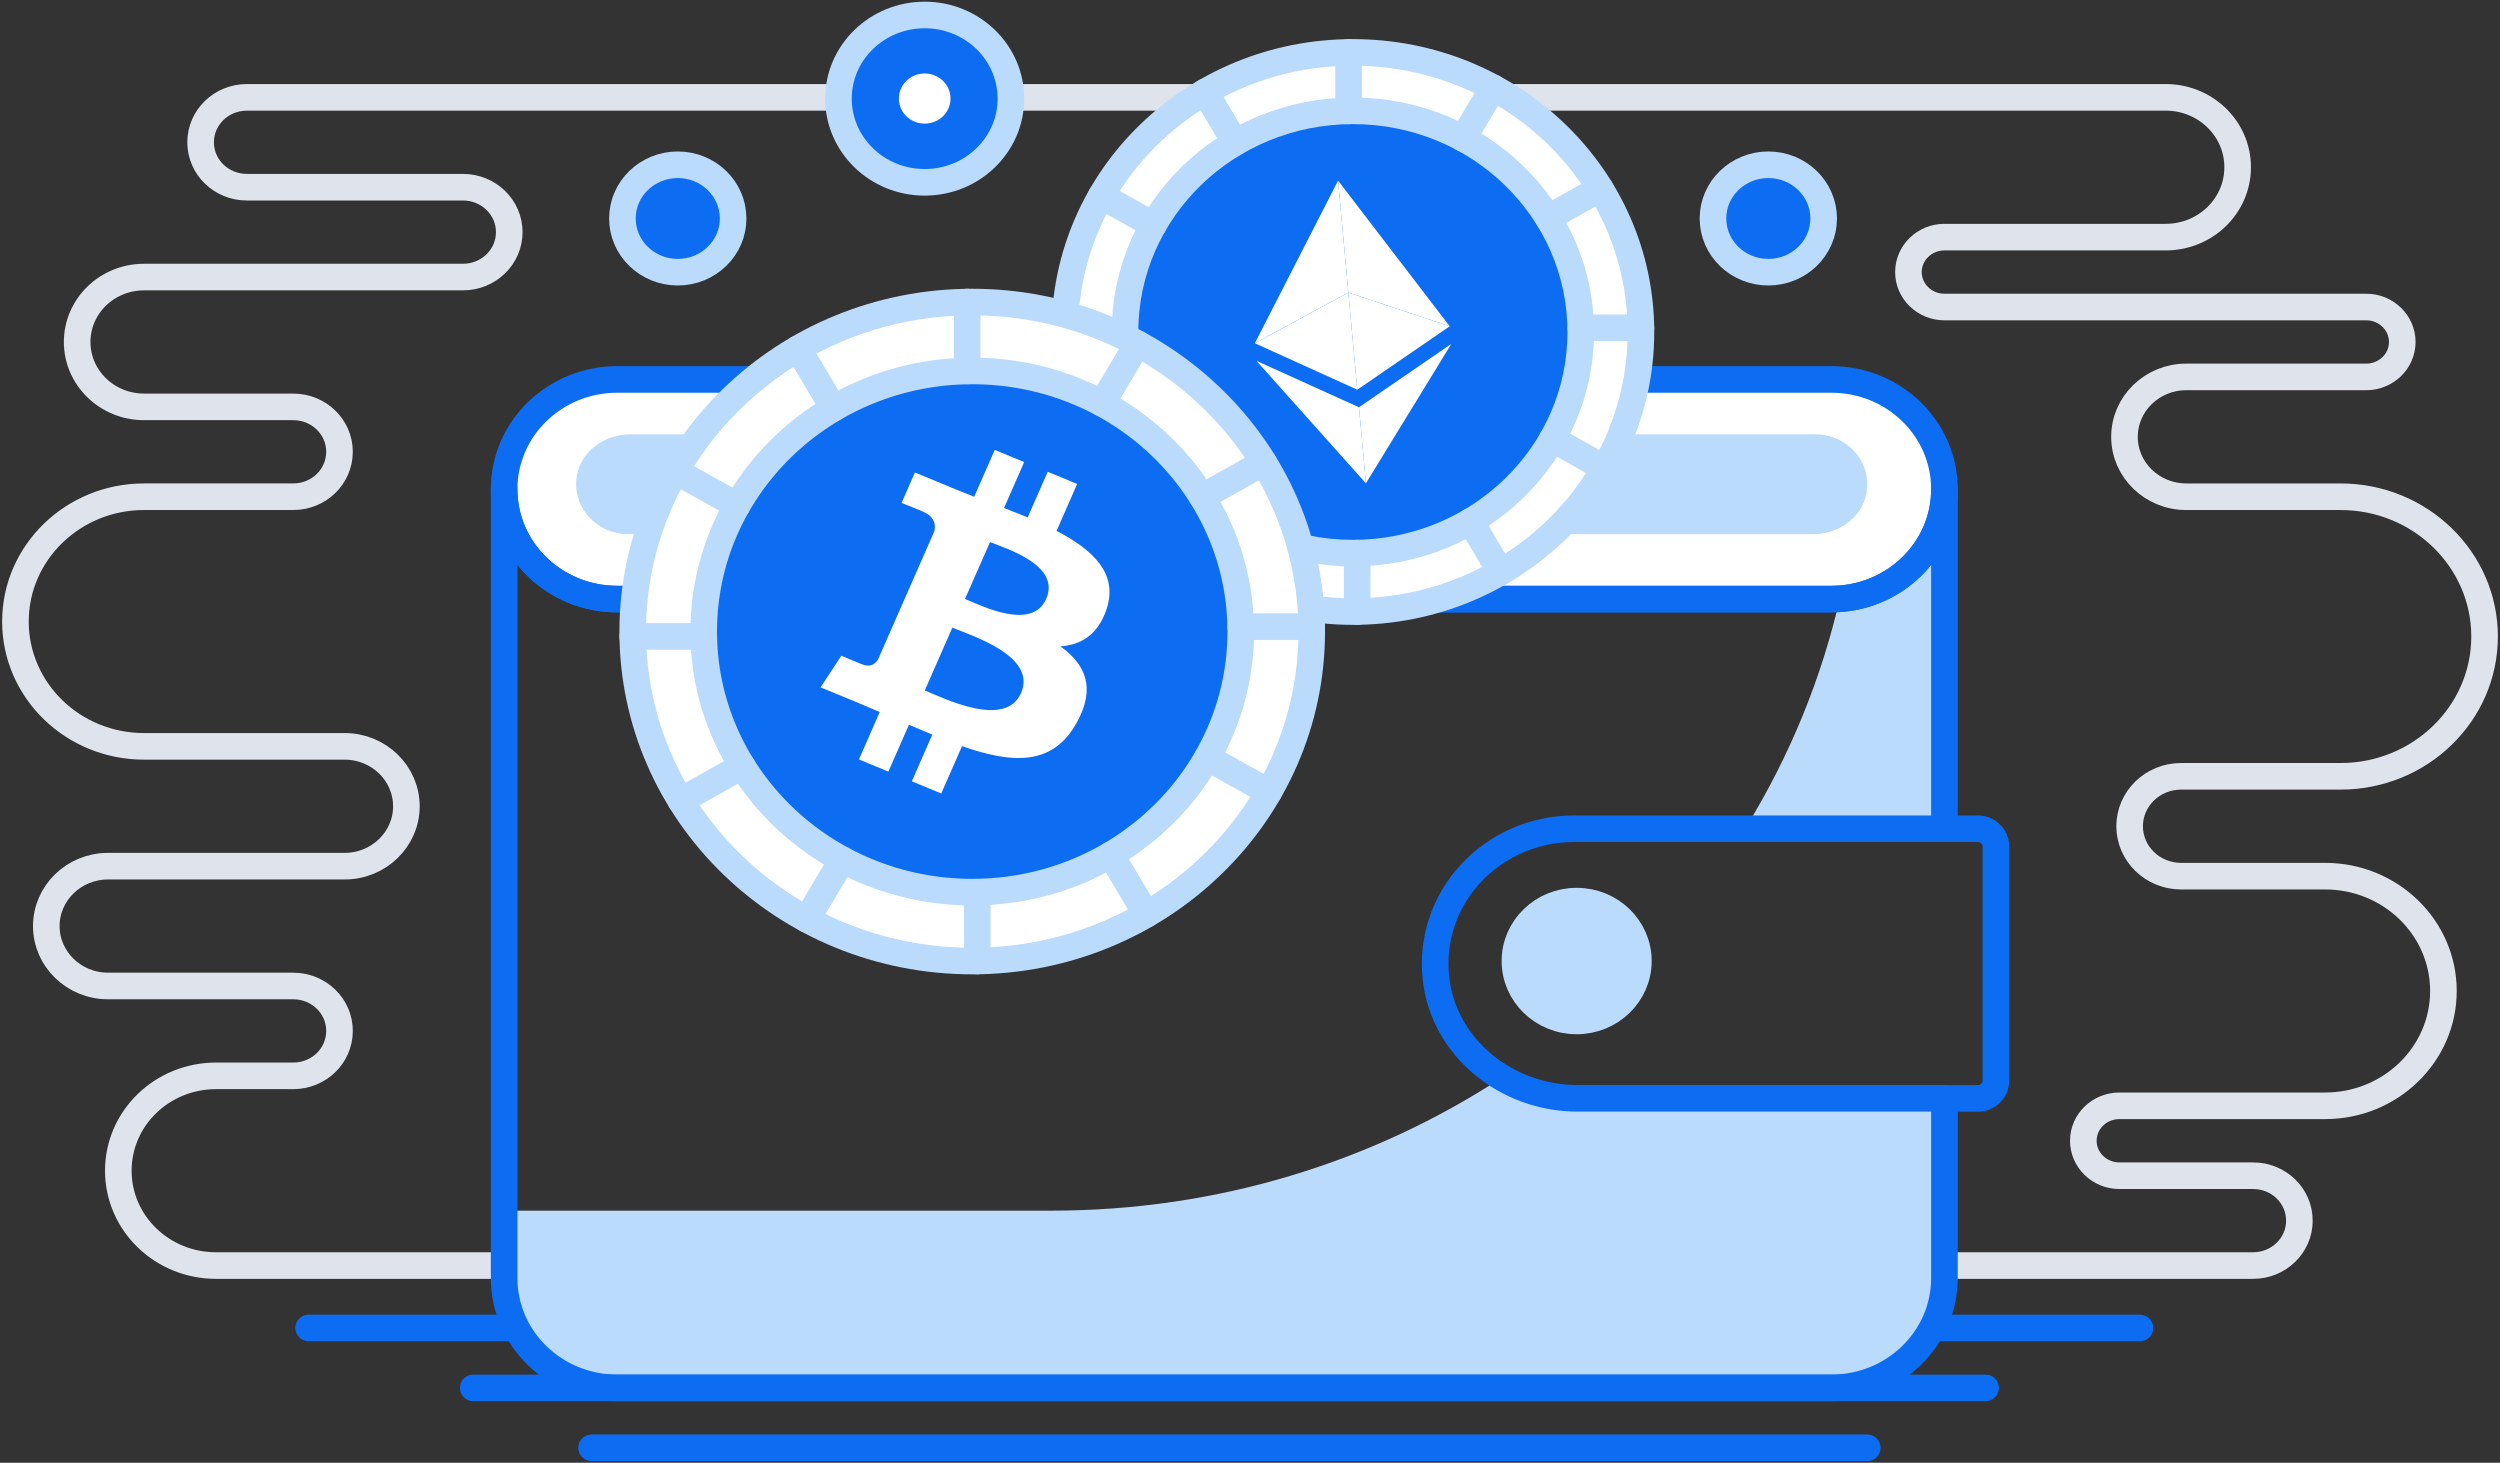 <svg fill="none" height="165" viewBox="0 0 282 165" width="282" xmlns="http://www.w3.org/2000/svg"><rect x="0" y="0" width="282" height="165" fill="#333333" stroke="none"/><path d="m34.815 149.795h24.37" stroke="#0c6cf2" stroke-linecap="round" stroke-linejoin="round" stroke-miterlimit="10" stroke-width="3"/><path d="m217.013 149.795h24.37" stroke="#0c6cf2" stroke-linecap="round" stroke-linejoin="round" stroke-miterlimit="10" stroke-width="3"/><path d="m58.025 142.755h-33.654c-6.093 0-11.025-4.786-11.025-10.699s4.932-10.7 11.025-10.7h8.704c2.89 0 5.222-2.264 5.222-5.068 0-2.805-2.333-5.069-5.222-5.069h-20.889c-3.841 0-6.963-3.029-6.963-6.757s3.122-6.758 6.963-6.758h26.691c3.841 0 6.963-3.03 6.963-6.758 0-3.728-3.122-6.758-6.963-6.758h-22.63c-8.007 0-14.506-6.307-14.506-14.079 0-7.771 6.499-14.079 14.506-14.079h16.827c2.89 0 5.222-2.264 5.222-5.068s-2.333-5.068-5.222-5.068h-16.827c-4.166 0-7.543-3.277-7.543-7.321 0-4.043 3.377-7.321 7.543-7.321h35.975c2.89 0 5.222-2.264 5.222-5.068 0-2.804-2.333-5.068-5.222-5.068h-24.37c-2.89 0-5.222-2.264-5.222-5.068 0-2.804 2.333-5.068 5.222-5.068h216.432c4.492 0 8.124 3.525 8.124 7.884s-3.632 7.884-8.124 7.884h-24.95c-2.24 0-4.062 1.768-4.062 3.942 0 2.174 1.822 3.942 4.062 3.942h47.58c2.24 0 4.062 1.768 4.062 3.942s-1.822 3.942-4.062 3.942h-20.309c-3.841 0-6.963 3.03-6.963 6.758s3.122 6.758 6.963 6.758h17.408c8.97 0 16.247 7.062 16.247 15.768 0 8.706-7.277 15.768-16.247 15.768h-17.988c-3.203 0-5.802 2.523-5.802 5.631s2.599 5.631 5.802 5.631h16.247c7.369 0 13.346 5.801 13.346 12.953 0 7.151-5.977 12.952-13.346 12.952h-23.21c-2.24 0-4.062 1.768-4.062 3.942 0 2.173 1.822 3.942 4.062 3.942h15.087c2.889 0 5.222 2.264 5.222 5.068s-2.333 5.068-5.222 5.068h-40.618" stroke="#dfe3eb" stroke-linecap="round" stroke-linejoin="round" stroke-miterlimit="10" stroke-width="3"/><path d="m69.34 156.272h136.938c7.056 0 12.765-5.541 12.765-12.389v-20.273h-41.777c-2.867 0-5.536-.755-7.845-2.061-14.518 9.483-31.995 15.013-50.807 15.013h-62.04v7.321c0 6.848 5.71 12.389 12.765 12.389z" fill="#bbdbfc"/><path d="m207.601 67.228c-2.112 9.292-5.721 18.032-10.583 25.972h22.026v-38.294c0 6.409-5.014 11.68-11.443 12.322z" fill="#bbdbfc"/><path d="m206.568 67.577h-136.938c-7.056 0-12.765-5.541-12.765-12.389s5.71-12.389 12.765-12.389h136.938c7.056 0 12.765 5.541 12.765 12.389s-5.709 12.389-12.765 12.389z" style="fill:#fff;stroke:#0c6cf2;stroke-width:3;stroke-miterlimit:10;stroke-linecap:round;stroke-linejoin:round"/><path d="m177.846 115.162c3.845 0 6.963-3.026 6.963-6.758s-3.118-6.758-6.963-6.758c-3.846 0-6.963 3.026-6.963 6.758s3.117 6.758 6.963 6.758z" style="fill:#bbdbfc;stroke:#bbdbfc;stroke-width:3;stroke-miterlimit:10;stroke-linecap:round;stroke-linejoin:round"/><path d="m204.758 48.994h-133.666c-2.82 0-5.408 1.802-5.977 4.449-.766 3.615 2.112 6.814 5.745 6.814h133.666c2.82 0 5.408-1.802 5.976-4.449.778-3.627-2.1-6.814-5.744-6.814z" fill="#bbdbfc"/><path d="m177.962 123.891c-8.042 0-15.098-5.722-15.98-13.471-1.033-9.179 6.336-16.939 15.574-16.939h41.777v-38.294c0 6.848-5.709 12.389-12.765 12.389h-136.938c-7.056 0-12.765-5.541-12.765-12.389v88.977c0 6.847 5.71 12.389 12.765 12.389h136.938c7.056 0 12.765-5.542 12.765-12.389v-20.273z" stroke="#0c6cf2" stroke-linecap="round" stroke-linejoin="round" stroke-miterlimit="10" stroke-width="3"/><path d="m104.305 20.566c5.371 0 9.725-4.226 9.725-9.438 0-5.213-4.354-9.438-9.725-9.438-5.371 0-9.725 4.226-9.725 9.438 0 5.213 4.354 9.438 9.725 9.438z" style="fill:#0c6cf2;stroke:#bbdbfc;stroke-width:3;stroke-miterlimit:10;stroke-linecap:round;stroke-linejoin:round"/><path d="m104.305 13.391c1.289 0 2.333-1.014 2.333-2.264 0-1.25-1.044-2.264-2.333-2.264-1.288 0-2.332 1.014-2.332 2.264 0 1.25 1.044 2.264 2.332 2.264z" fill="#fff"/><path d="m104.305 9.415c.964 0 1.753.766 1.753 1.701s-.789 1.701-1.753 1.701c-.963 0-1.752-.766-1.752-1.701s.778-1.701 1.752-1.701zm0-1.126c-1.613 0-2.912 1.261-2.912 2.827 0 1.566 1.299 2.827 2.912 2.827s2.913-1.261 2.913-2.827c0-1.565-1.311-2.827-2.913-2.827z" fill="#fff"/><g stroke-linecap="round" stroke-linejoin="round" stroke-miterlimit="10" stroke-width="3"><path d="m76.453 30.703c3.448 0 6.244-2.713 6.244-6.059s-2.795-6.059-6.244-6.059-6.243 2.713-6.243 6.059 2.795 6.059 6.243 6.059z" fill="#0c6cf2" stroke="#bbdbfc"/><path d="m199.466 30.703c3.448 0 6.244-2.713 6.244-6.059s-2.796-6.059-6.244-6.059-6.243 2.713-6.243 6.059 2.795 6.059 6.243 6.059z" fill="#0c6cf2" stroke="#bbdbfc"/><path d="m152.605 68.984c17.946 0 32.494-14.119 32.494-31.536 0-17.417-14.548-31.536-32.494-31.536s-32.494 14.119-32.494 31.536c0 17.417 14.548 31.536 32.494 31.536z" fill="#fff" stroke="#bbdbfc"/><path d="m152.605 62.394c14.197 0 25.705-11.169 25.705-24.947s-11.508-24.947-25.705-24.947c-14.196 0-25.705 11.169-25.705 24.947s11.509 24.947 25.705 24.947z" fill="#0c6cf2" stroke="#bbdbfc"/><path d="m152.118 5.912v6.589" stroke="#bbdbfc"/><path d="m135.94 10.373 3.389 5.71" stroke="#bbdbfc"/><path d="m124.22 22.086 5.883 3.3" stroke="#bbdbfc"/><path d="m120.111 37.922h6.789" stroke="#bbdbfc"/><path d="m124.707 53.621 5.884-3.289" stroke="#bbdbfc"/><path d="m136.776 64.997 3.401-5.71" stroke="#bbdbfc"/><path d="m153.093 68.983v-6.589" stroke="#bbdbfc"/><path d="m169.27 64.523-3.389-5.71" stroke="#bbdbfc"/><path d="m180.991 52.81-5.884-3.3" stroke="#bbdbfc"/><path d="m185.099 36.975h-6.788" stroke="#bbdbfc"/><path d="m180.504 21.275-5.884 3.289" stroke="#bbdbfc"/><path d="m168.434 9.898-3.4 5.71" stroke="#bbdbfc"/></g><path d="m150.935 20.373 1.16 12.626 11.431 3.807z" fill="#fff"/><path d="m150.934 20.373-9.388 18.347 10.549-5.721z" fill="#fff"/><path d="m153.29 45.939.789 8.571 9.632-15.723z" fill="#fff"/><path d="m154.078 54.523-.789-8.582-11.559-5.237z" fill="#fff"/><path d="m153.104 43.957 10.422-7.152-11.431-3.807z" fill="#fff"/><path d="m141.546 38.72 11.558 5.237-1.009-10.959z" fill="#fff"/><path d="m109.666 108.405c21.151 0 38.297-16.641 38.297-37.167s-17.146-37.167-38.297-37.167c-21.15 0-38.296 16.64-38.296 37.167s17.146 37.167 38.296 37.167z" style="fill:#fff;stroke:#bbdbfc;stroke-width:3;stroke-miterlimit:10;stroke-linecap:round;stroke-linejoin:round"/><path d="m109.667 100.634c16.728 0 30.289-13.161 30.289-29.396s-13.561-29.396-30.289-29.396c-16.728 0-30.289 13.161-30.289 29.396s13.561 29.396 30.289 29.396z" style="fill:#0c6cf2;stroke:#bbdbfc;stroke-width:3;stroke-miterlimit:10;stroke-linecap:round;stroke-linejoin:round"/><path d="m124.834 68.669c1.3-3.965-1.532-6.645-5.652-8.785l2.321-5.293-3.319-1.374-2.263 5.147c-.87-.36-1.764-.71-2.669-1.059l2.275-5.181-3.319-1.374-2.321 5.282c-.72-.282-1.439-.563-2.124-.845h.012l-4.573-1.892-1.508 3.435s2.471.969 2.413.991c1.347.552 1.451 1.498 1.289 2.196l-6.36 14.484c-.244.383-.777.935-1.718.552.023.056-2.414-.991-2.414-.991l-2.344 3.57 4.317 1.78c.801.338 1.59.676 2.356 1.002l-2.344 5.35 3.319 1.374 2.321-5.293c.905.394 1.776.766 2.635 1.115l-2.31 5.271 3.319 1.374 2.344-5.339c5.71 1.994 10.213 2.241 12.928-2.635 2.194-3.931 1.01-6.577-1.833-8.627 2.344-.146 4.27-1.329 5.222-4.235zm-9.667 9.517c-1.752 3.998-8.599.631-10.851-.304l3.11-7.084c2.252.935 9.575 3.221 7.741 7.388zm2.843-10.632c-1.601 3.638-7.288.777-9.156.011l2.82-6.42c1.868.755 8.007 2.613 6.336 6.409z" fill="#fff"/><path d="m109.098 34.07v7.771" stroke="#bbdbfc" stroke-linecap="round" stroke-linejoin="round" stroke-miterlimit="10" stroke-width="3"/><path d="m90.019 39.33 4.004 6.724" stroke="#bbdbfc" stroke-linecap="round" stroke-linejoin="round" stroke-miterlimit="10" stroke-width="3"/><path d="m76.209 53.139 6.94 3.874" stroke="#bbdbfc" stroke-linecap="round" stroke-linejoin="round" stroke-miterlimit="10" stroke-width="3"/><path d="m71.37 71.789h8.007" stroke="#bbdbfc" stroke-linecap="round" stroke-linejoin="round" stroke-miterlimit="10" stroke-width="3"/><path d="m76.79 90.306 6.928-3.886" stroke="#bbdbfc" stroke-linecap="round" stroke-linejoin="round" stroke-miterlimit="10" stroke-width="3"/><path d="m91.018 103.708 3.992-6.735" stroke="#bbdbfc" stroke-linecap="round" stroke-linejoin="round" stroke-miterlimit="10" stroke-width="3"/><path d="m110.235 108.404v-7.771" stroke="#bbdbfc" stroke-linecap="round" stroke-linejoin="round" stroke-miterlimit="10" stroke-width="3"/><path d="m129.313 103.146-4.003-6.724" stroke="#bbdbfc" stroke-linecap="round" stroke-linejoin="round" stroke-miterlimit="10" stroke-width="3"/><path d="m143.123 89.337-6.939-3.874" stroke="#bbdbfc" stroke-linecap="round" stroke-linejoin="round" stroke-miterlimit="10" stroke-width="3"/><path d="m147.962 70.686h-8.007" stroke="#bbdbfc" stroke-linecap="round" stroke-linejoin="round" stroke-miterlimit="10" stroke-width="3"/><path d="m142.543 52.17-6.928 3.886" stroke="#bbdbfc" stroke-linecap="round" stroke-linejoin="round" stroke-miterlimit="10" stroke-width="3"/><path d="m128.315 38.768-3.992 6.735" stroke="#bbdbfc" stroke-linecap="round" stroke-linejoin="round" stroke-miterlimit="10" stroke-width="3"/><path d="m53.383 156.553h170.592" stroke="#0c6cf2" stroke-linecap="round" stroke-linejoin="round" stroke-miterlimit="10" stroke-width="3"/><path d="m66.728 163.311h143.901" stroke="#0c6cf2" stroke-linecap="round" stroke-linejoin="round" stroke-miterlimit="10" stroke-width="3"/><path d="m219.333 93.481h3.76c1.126 0 2.042.89 2.042 1.982v26.456c0 1.093-.916 1.982-2.042 1.982h-3.76" stroke="#0c6cf2" stroke-linecap="round" stroke-linejoin="round" stroke-miterlimit="10" stroke-width="3"/></svg>